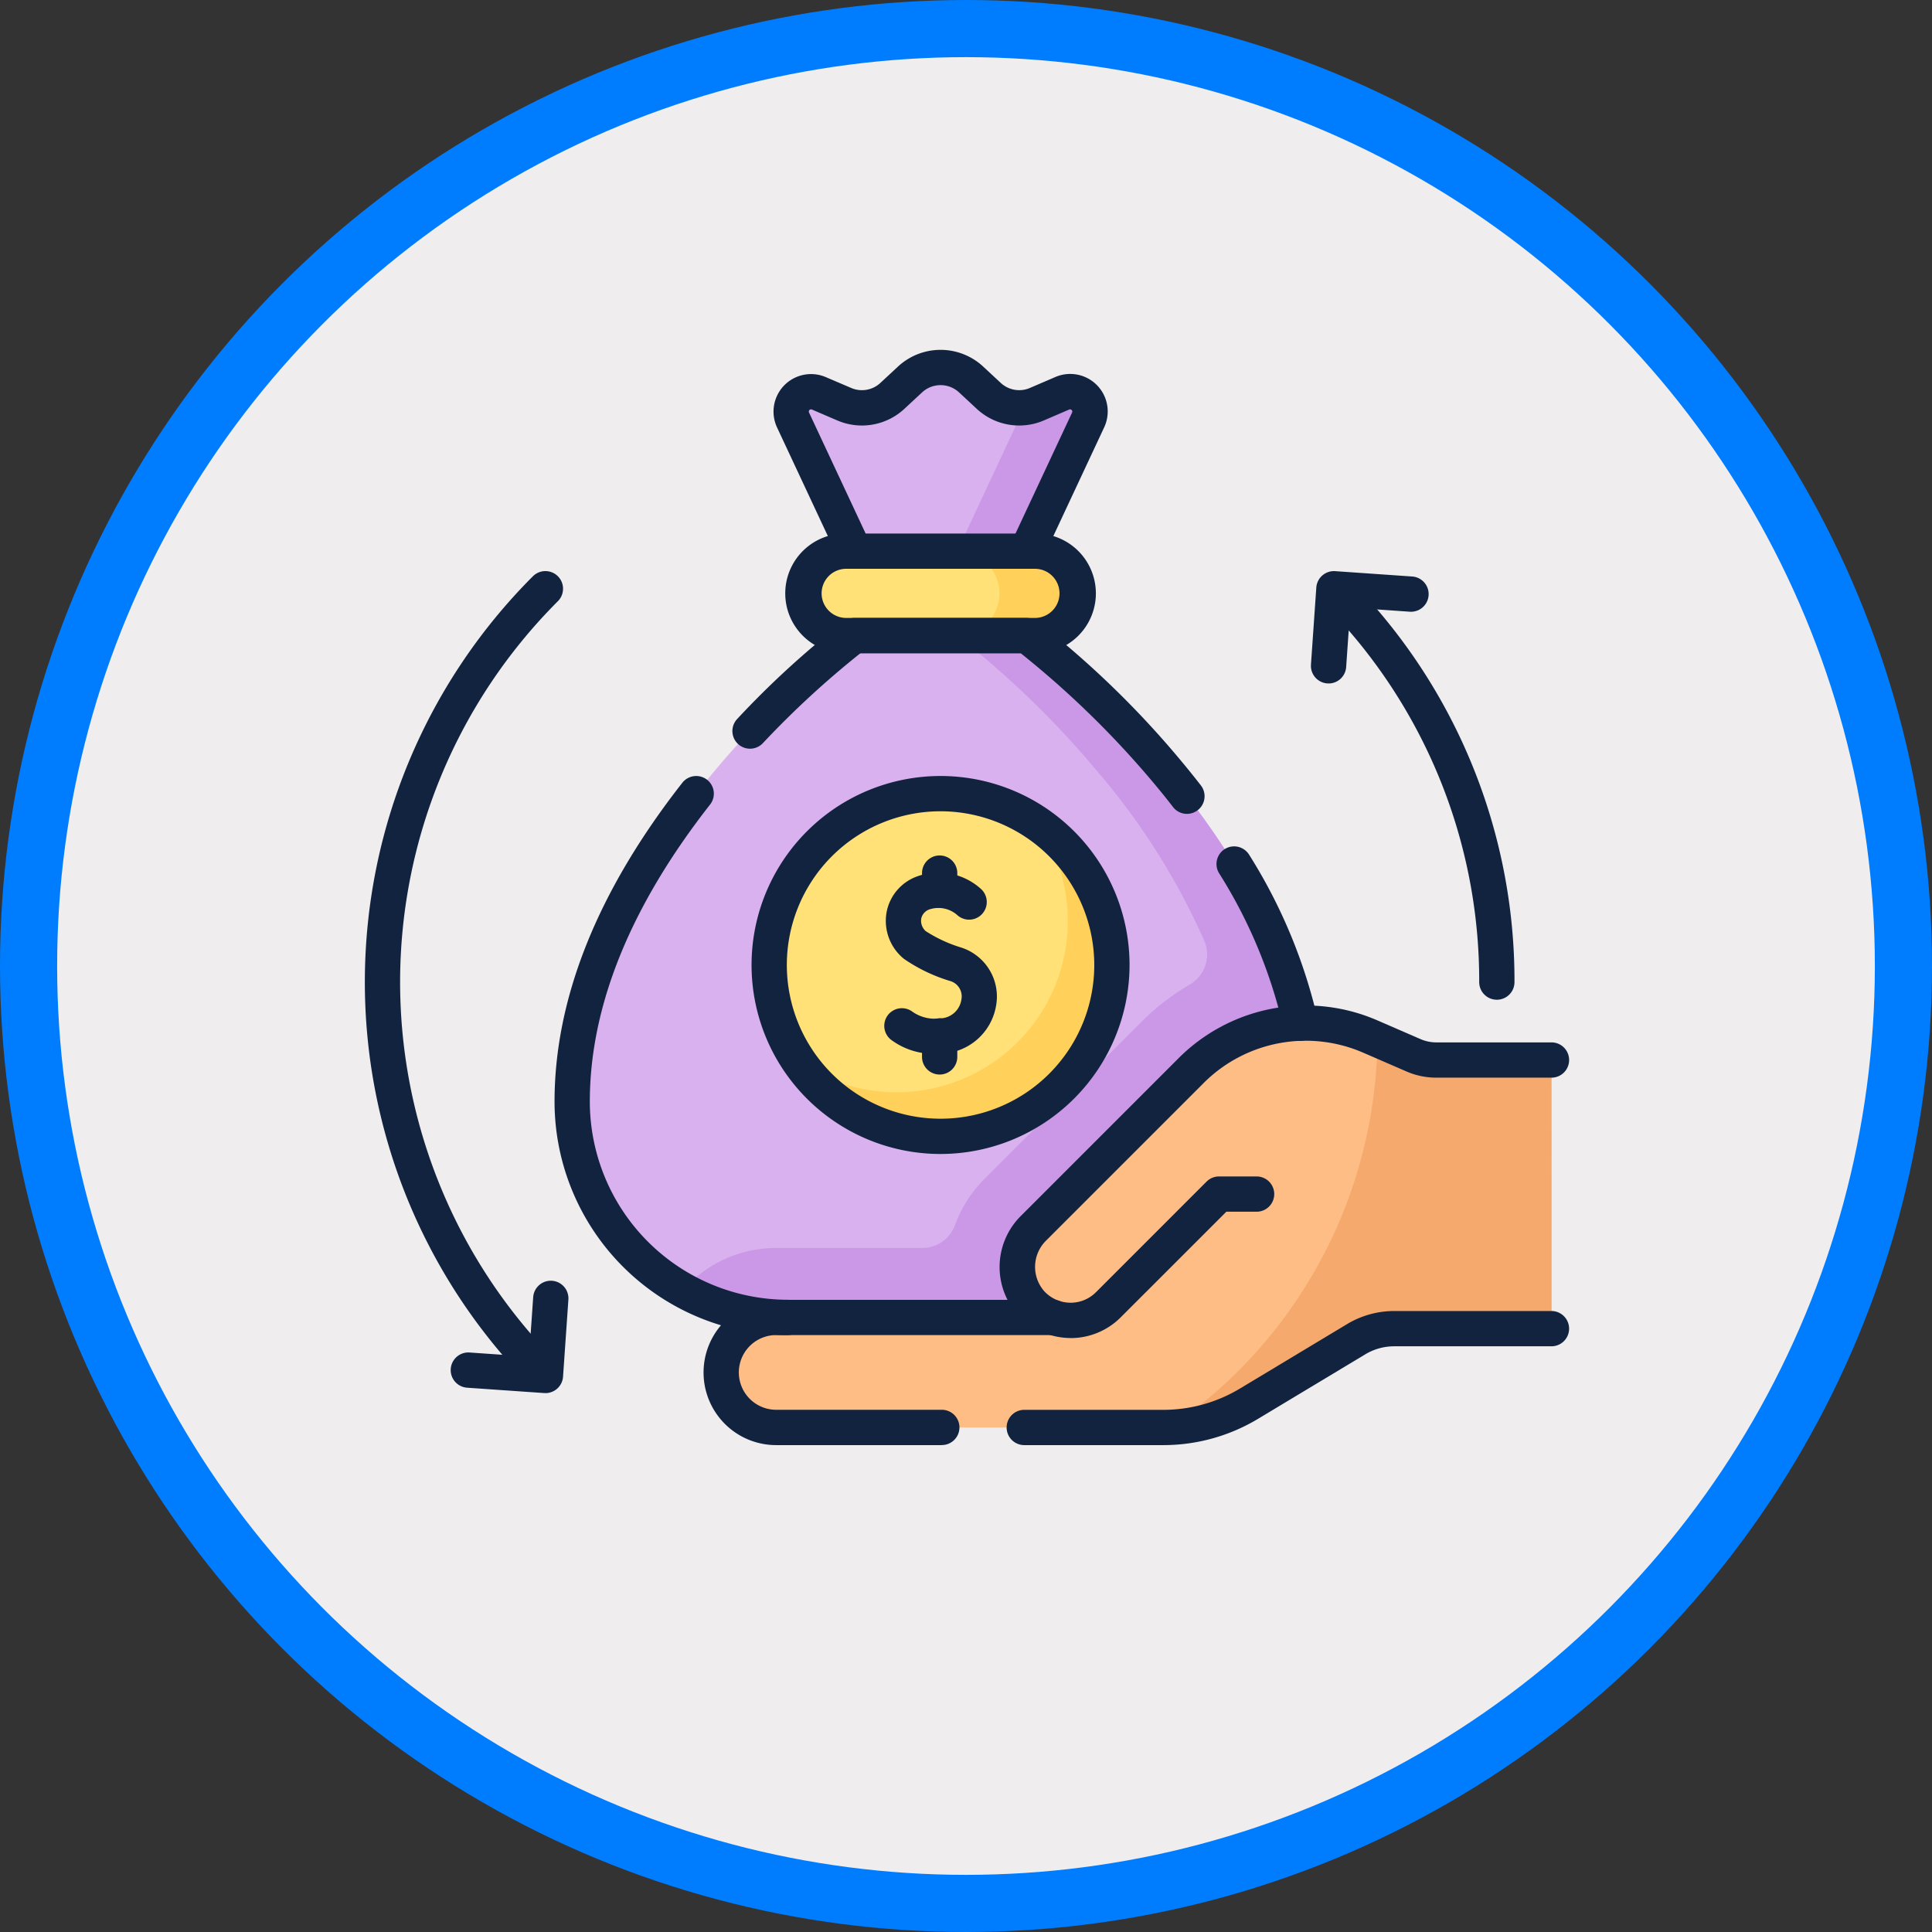<svg xmlns="http://www.w3.org/2000/svg" xmlns:xlink="http://www.w3.org/1999/xlink" width="101.428" height="101.428" viewBox="0 0 101.428 101.428">
  <rect x="0" y="0" width="101.428" height="101.428" fill="#333333" stroke="none"/>
  <defs>
    <clipPath id="clip-path">
      <rect id="Rectángulo_403616" data-name="Rectángulo 403616" width="63.224" height="57.498" fill="none"/>
    </clipPath>
  </defs>
  <g id="Grupo_1102233" data-name="Grupo 1102233" transform="translate(-959.311 -2926.007)">
    <ellipse id="Elipse_11598" data-name="Elipse 11598" cx="49.214" cy="49.214" rx="49.214" ry="49.214" transform="translate(960.811 2927.507)" fill="#efedee" stroke="#007dfe" stroke-miterlimit="10" stroke-width="3"/>
    <g id="Grupo_1101989" data-name="Grupo 1101989" transform="translate(978.464 2944.376)">
      <g id="Grupo_1101988" data-name="Grupo 1101988" clip-path="url(#clip-path)">
        <path id="Trazado_913510" data-name="Trazado 913510" d="M119.433,128.656a48.631,48.631,0,0,0-7.408-7.184h-9.046a48.624,48.624,0,0,0-7.408,7.184c-3.7,4.433-7.408,10.55-7.408,17.285A11.328,11.328,0,0,0,99.491,157.27h16.021a11.328,11.328,0,0,0,11.328-11.328c0-6.735-3.7-12.853-7.408-17.285" transform="translate(-77.276 -106.472)" fill="#d9b1ee"/>
        <path id="Trazado_913511" data-name="Trazado 913511" d="M156.749,157.27a11.308,11.308,0,0,0,11.328-11.178c.056-6.795-3.676-12.97-7.407-17.436a48.63,48.63,0,0,0-7.408-7.184H149.61a48.625,48.625,0,0,1,7.408,7.184,36.083,36.083,0,0,1,5.574,8.853,1.825,1.825,0,0,1-.776,2.287,12.155,12.155,0,0,0-2.5,1.923L151.042,150a6.591,6.591,0,0,0-1.538,2.4,1.827,1.827,0,0,1-1.708,1.22h-7.686a6.523,6.523,0,0,0-4.9,2.217,11.276,11.276,0,0,0,5.519,1.434h16.021Z" transform="translate(-118.513 -106.472)" fill="#cb97e7"/>
        <path id="Trazado_913512" data-name="Trazado 913512" d="M180.916,188.656a9,9,0,1,1-9,9,9,9,0,0,1,9-9" transform="translate(-150.69 -165.36)" fill="#ffe177"/>
        <path id="Trazado_913513" data-name="Trazado 913513" d="M197.266,201.492A8.995,8.995,0,0,1,184.757,214a9,9,0,1,0,12.509-12.509" transform="translate(-161.942 -176.611)" fill="#ffd15b"/>
        <path id="Trazado_913514" data-name="Trazado 913514" d="M176.19,288.695l-8.278,8.278a2.853,2.853,0,0,0-.125,3.937,2.8,2.8,0,0,0,1.154.754H154.4a2.887,2.887,0,0,0,0,5.775h20.324a8.724,8.724,0,0,0,4.5-1.248l5.627-3.385a3.878,3.878,0,0,1,2-.555H195.1v-14.1h-6.046a3,3,0,0,1-1.192-.248l-2.265-.983a8.508,8.508,0,0,0-9.407,1.778" transform="translate(-132.802 -250.866)" fill="#ffbd86"/>
        <path id="Trazado_913515" data-name="Trazado 913515" d="M362.445,294.3H356.4a2.994,2.994,0,0,1-1.192-.248l-1.9-.825a24.941,24.941,0,0,1-10.875,20.354,8.724,8.724,0,0,0,4.132-1.24l5.627-3.385a3.878,3.878,0,0,1,2-.555h8.256Z" transform="translate(-300.147 -257.017)" fill="#f6a96c"/>
        <path id="Trazado_913516" data-name="Trazado 913516" d="M198.827,90h-9.909a2.216,2.216,0,0,1,0-4.433h9.909a2.216,2.216,0,0,1,0,4.433" transform="translate(-163.647 -75.002)" fill="#ffe177"/>
        <path id="Trazado_913517" data-name="Trazado 913517" d="M255.917,85.57h-4.082a2.216,2.216,0,0,1,0,4.433h4.082a2.216,2.216,0,0,0,0-4.433" transform="translate(-220.737 -75.003)" fill="#ffd15b"/>
        <path id="Trazado_913518" data-name="Trazado 913518" d="M191.612,8.957l-.933-.867a2.347,2.347,0,0,0-3.195,0l-.933.867a2.347,2.347,0,0,1-2.524.437l-1.333-.573a1.043,1.043,0,0,0-1.357,1.4l3.221,6.886H193.6l3.221-6.886a1.043,1.043,0,0,0-1.357-1.4l-1.333.573a2.347,2.347,0,0,1-2.524-.437" transform="translate(-158.856 -6.541)" fill="#d9b1ee"/>
        <path id="Trazado_913519" data-name="Trazado 913519" d="M257.348,17.841l-1.333.573a2.342,2.342,0,0,1-.878.189,1.027,1.027,0,0,1-.083.639l-3.221,6.886h3.651l3.221-6.886a1.043,1.043,0,0,0-1.357-1.4" transform="translate(-220.735 -15.561)" fill="#cb97e7"/>
        <path id="Trazado_913520" data-name="Trazado 913520" d="M403.151,99.926l-.065,0a.926.926,0,0,1-.86-.988l.281-4.046a.928.928,0,0,1,.988-.86l4.047.281a.926.926,0,0,1-.128,1.848l-3.123-.217-.217,3.123a.926.926,0,0,1-.923.862" transform="translate(-352.555 -82.416)" fill="#12233f"/>
        <path id="Trazado_913521" data-name="Trazado 913521" d="M366.446,221.283a.927.927,0,0,1-.9-.732,26.058,26.058,0,0,0-3.366-8.068.926.926,0,0,1,1.579-.968,27.894,27.894,0,0,1,3.6,8.647.926.926,0,0,1-.711,1.1.937.937,0,0,1-.2.021" transform="translate(-317.332 -185.008)" fill="#12233f"/>
        <path id="Trazado_913522" data-name="Trazado 913522" d="M180.135,124.259a.924.924,0,0,1-.733-.36c-.3-.39-.623-.79-.984-1.222a49.016,49.016,0,0,0-7.012-6.852h-8.416a48.117,48.117,0,0,0-5.121,4.721.926.926,0,0,1-1.348-1.27,47.162,47.162,0,0,1,5.6-5.121.926.926,0,0,1,.552-.182h9.045a.926.926,0,0,1,.552.182,49.027,49.027,0,0,1,7.567,7.335c.376.45.711.867,1.027,1.275a.926.926,0,0,1-.732,1.493" transform="translate(-136.972 -99.9)" fill="#12233f"/>
        <path id="Trazado_913523" data-name="Trazado 913523" d="M92.914,210.5a12.269,12.269,0,0,1-12.255-12.255c0-5.429,2.257-11.063,6.708-16.745a.926.926,0,0,1,1.458,1.142c-4.19,5.348-6.314,10.6-6.314,15.6a10.414,10.414,0,0,0,10.4,10.4.926.926,0,0,1,0,1.852" transform="translate(-70.699 -158.774)" fill="#12233f"/>
        <path id="Trazado_913524" data-name="Trazado 913524" d="M223.643,231.656a3.718,3.718,0,0,1-2.4-.685.926.926,0,1,1,1.014-1.55,2.031,2.031,0,0,0,1.47.383,1.152,1.152,0,0,0,1.143-.972.844.844,0,0,0-.622-1,8.689,8.689,0,0,1-2.39-1.152,2.569,2.569,0,0,1-.92-2.406,2.487,2.487,0,0,1,1.7-1.954,3.313,3.313,0,0,1,3.268.693.926.926,0,0,1-1.254,1.364,1.494,1.494,0,0,0-1.388-.314.658.658,0,0,0-.5.506.734.734,0,0,0,.235.653,7.4,7.4,0,0,0,1.864.863,2.7,2.7,0,0,1,1.831,3.053,3.017,3.017,0,0,1-2.958,2.517h-.1" transform="translate(-193.554 -194.709)" fill="#12233f"/>
        <path id="Trazado_913525" data-name="Trazado 913525" d="M237.812,287.142a.926.926,0,0,1-.926-.926v-1.1a.926.926,0,0,1,1.852,0v1.1a.926.926,0,0,1-.926.926" transform="translate(-207.634 -249.099)" fill="#12233f"/>
        <path id="Trazado_913526" data-name="Trazado 913526" d="M237.812,217.683a.926.926,0,0,1-.926-.926v-.888a.926.926,0,0,1,1.852,0v.888a.926.926,0,0,1-.926.926" transform="translate(-207.634 -188.401)" fill="#12233f"/>
        <path id="Trazado_913527" data-name="Trazado 913527" d="M174.341,201a9.922,9.922,0,1,1,9.922-9.922A9.933,9.933,0,0,1,174.341,201m0-17.992a8.07,8.07,0,1,0,8.07,8.07,8.079,8.079,0,0,0-8.07-8.07" transform="translate(-144.116 -158.786)" fill="#12233f"/>
        <path id="Trazado_913528" data-name="Trazado 913528" d="M281.123,415.654h-7.3a.926.926,0,0,1,0-1.852h7.3a7.8,7.8,0,0,0,4.019-1.115l5.627-3.385a4.807,4.807,0,0,1,2.477-.688H301.5a.926.926,0,1,1,0,1.852h-8.255a2.953,2.953,0,0,0-1.522.423l-5.627,3.385a9.65,9.65,0,0,1-4.973,1.38" transform="translate(-239.203 -358.156)" fill="#12233f"/>
        <path id="Trazado_913529" data-name="Trazado 913529" d="M156.518,301.795h-8.695a3.813,3.813,0,1,1,0-7.626h12.145a3.78,3.78,0,0,1,.714-4.42l8.277-8.278a9.437,9.437,0,0,1,10.431-1.972l2.265.983a2.066,2.066,0,0,0,.824.17h6.046a.926.926,0,1,1,0,1.852h-6.046a3.907,3.907,0,0,1-1.56-.323l-2.266-.983a7.576,7.576,0,0,0-8.383,1.582l-8.277,8.278a1.935,1.935,0,0,0-.1,2.654,1.884,1.884,0,0,0,.773.506.926.926,0,0,1-.3,1.8H147.823a1.961,1.961,0,0,0,0,3.922h8.695a.926.926,0,0,1,0,1.852" transform="translate(-126.227 -244.297)" fill="#12233f"/>
        <path id="Trazado_913530" data-name="Trazado 913530" d="M287.009,359.9a3.768,3.768,0,0,1-1.224-.205.926.926,0,0,1,.6-1.752,1.875,1.875,0,0,0,1.946-.45l5.805-5.805a.926.926,0,0,1,.655-.271h1.972a.926.926,0,1,1,0,1.852h-1.589l-5.534,5.534a3.714,3.714,0,0,1-2.633,1.1" transform="translate(-249.946 -308.024)" fill="#12233f"/>
        <path id="Trazado_913531" data-name="Trazado 913531" d="M187.036,11.493a.927.927,0,0,1-.838-1.319l3.221-6.886a.117.117,0,0,0-.152-.157l-1.333.573a3.274,3.274,0,0,1-3.52-.609l-.933-.867a1.426,1.426,0,0,0-1.934,0l-.934.867a3.274,3.274,0,0,1-3.52.609l-1.333-.573a.117.117,0,0,0-.152.157l3.221,6.886a.926.926,0,1,1-1.678.785l-3.221-6.886a1.969,1.969,0,0,1,2.561-2.643L177.825,2a1.421,1.421,0,0,0,1.528-.265l.934-.867a3.286,3.286,0,0,1,4.455,0l.933.867A1.422,1.422,0,0,0,187.2,2l1.333-.573A1.969,1.969,0,0,1,191.1,4.073l-3.221,6.886a.926.926,0,0,1-.839.534" transform="translate(-152.288 0)" fill="#12233f"/>
        <path id="Trazado_913532" data-name="Trazado 913532" d="M192.252,84.354h-9.909a3.143,3.143,0,1,1,0-6.285h9.909a3.143,3.143,0,1,1,0,6.285m-9.909-4.433a1.29,1.29,0,1,0,0,2.58h9.909a1.29,1.29,0,1,0,0-2.58Z" transform="translate(-157.072 -68.429)" fill="#12233f"/>
        <path id="Trazado_913533" data-name="Trazado 913533" d="M414.252,116.8a.926.926,0,0,1-.926-.926,28.1,28.1,0,0,0-8.246-19.959.926.926,0,0,1,1.312-1.307,29.939,29.939,0,0,1,8.786,21.266.926.926,0,0,1-.926.926" transform="translate(-354.822 -82.684)" fill="#12233f"/>
        <path id="Trazado_913534" data-name="Trazado 913534" d="M41.472,401.618l-.064,0-4.046-.281a.926.926,0,0,1,.129-1.848l3.123.217.217-3.123a.926.926,0,0,1,1.848.129l-.281,4.047a.926.926,0,0,1-.924.862" transform="translate(-31.992 -346.853)" fill="#12233f"/>
        <path id="Trazado_913535" data-name="Trazado 913535" d="M9.4,137.1a.923.923,0,0,1-.657-.274A30.13,30.13,0,0,1,8.825,94.3a.926.926,0,0,1,1.31,1.31,28.278,28.278,0,0,0-.075,39.916A.926.926,0,0,1,9.4,137.1" transform="translate(0 -82.416)" fill="#12233f"/>
      </g>
    </g>
  </g>
</svg>
